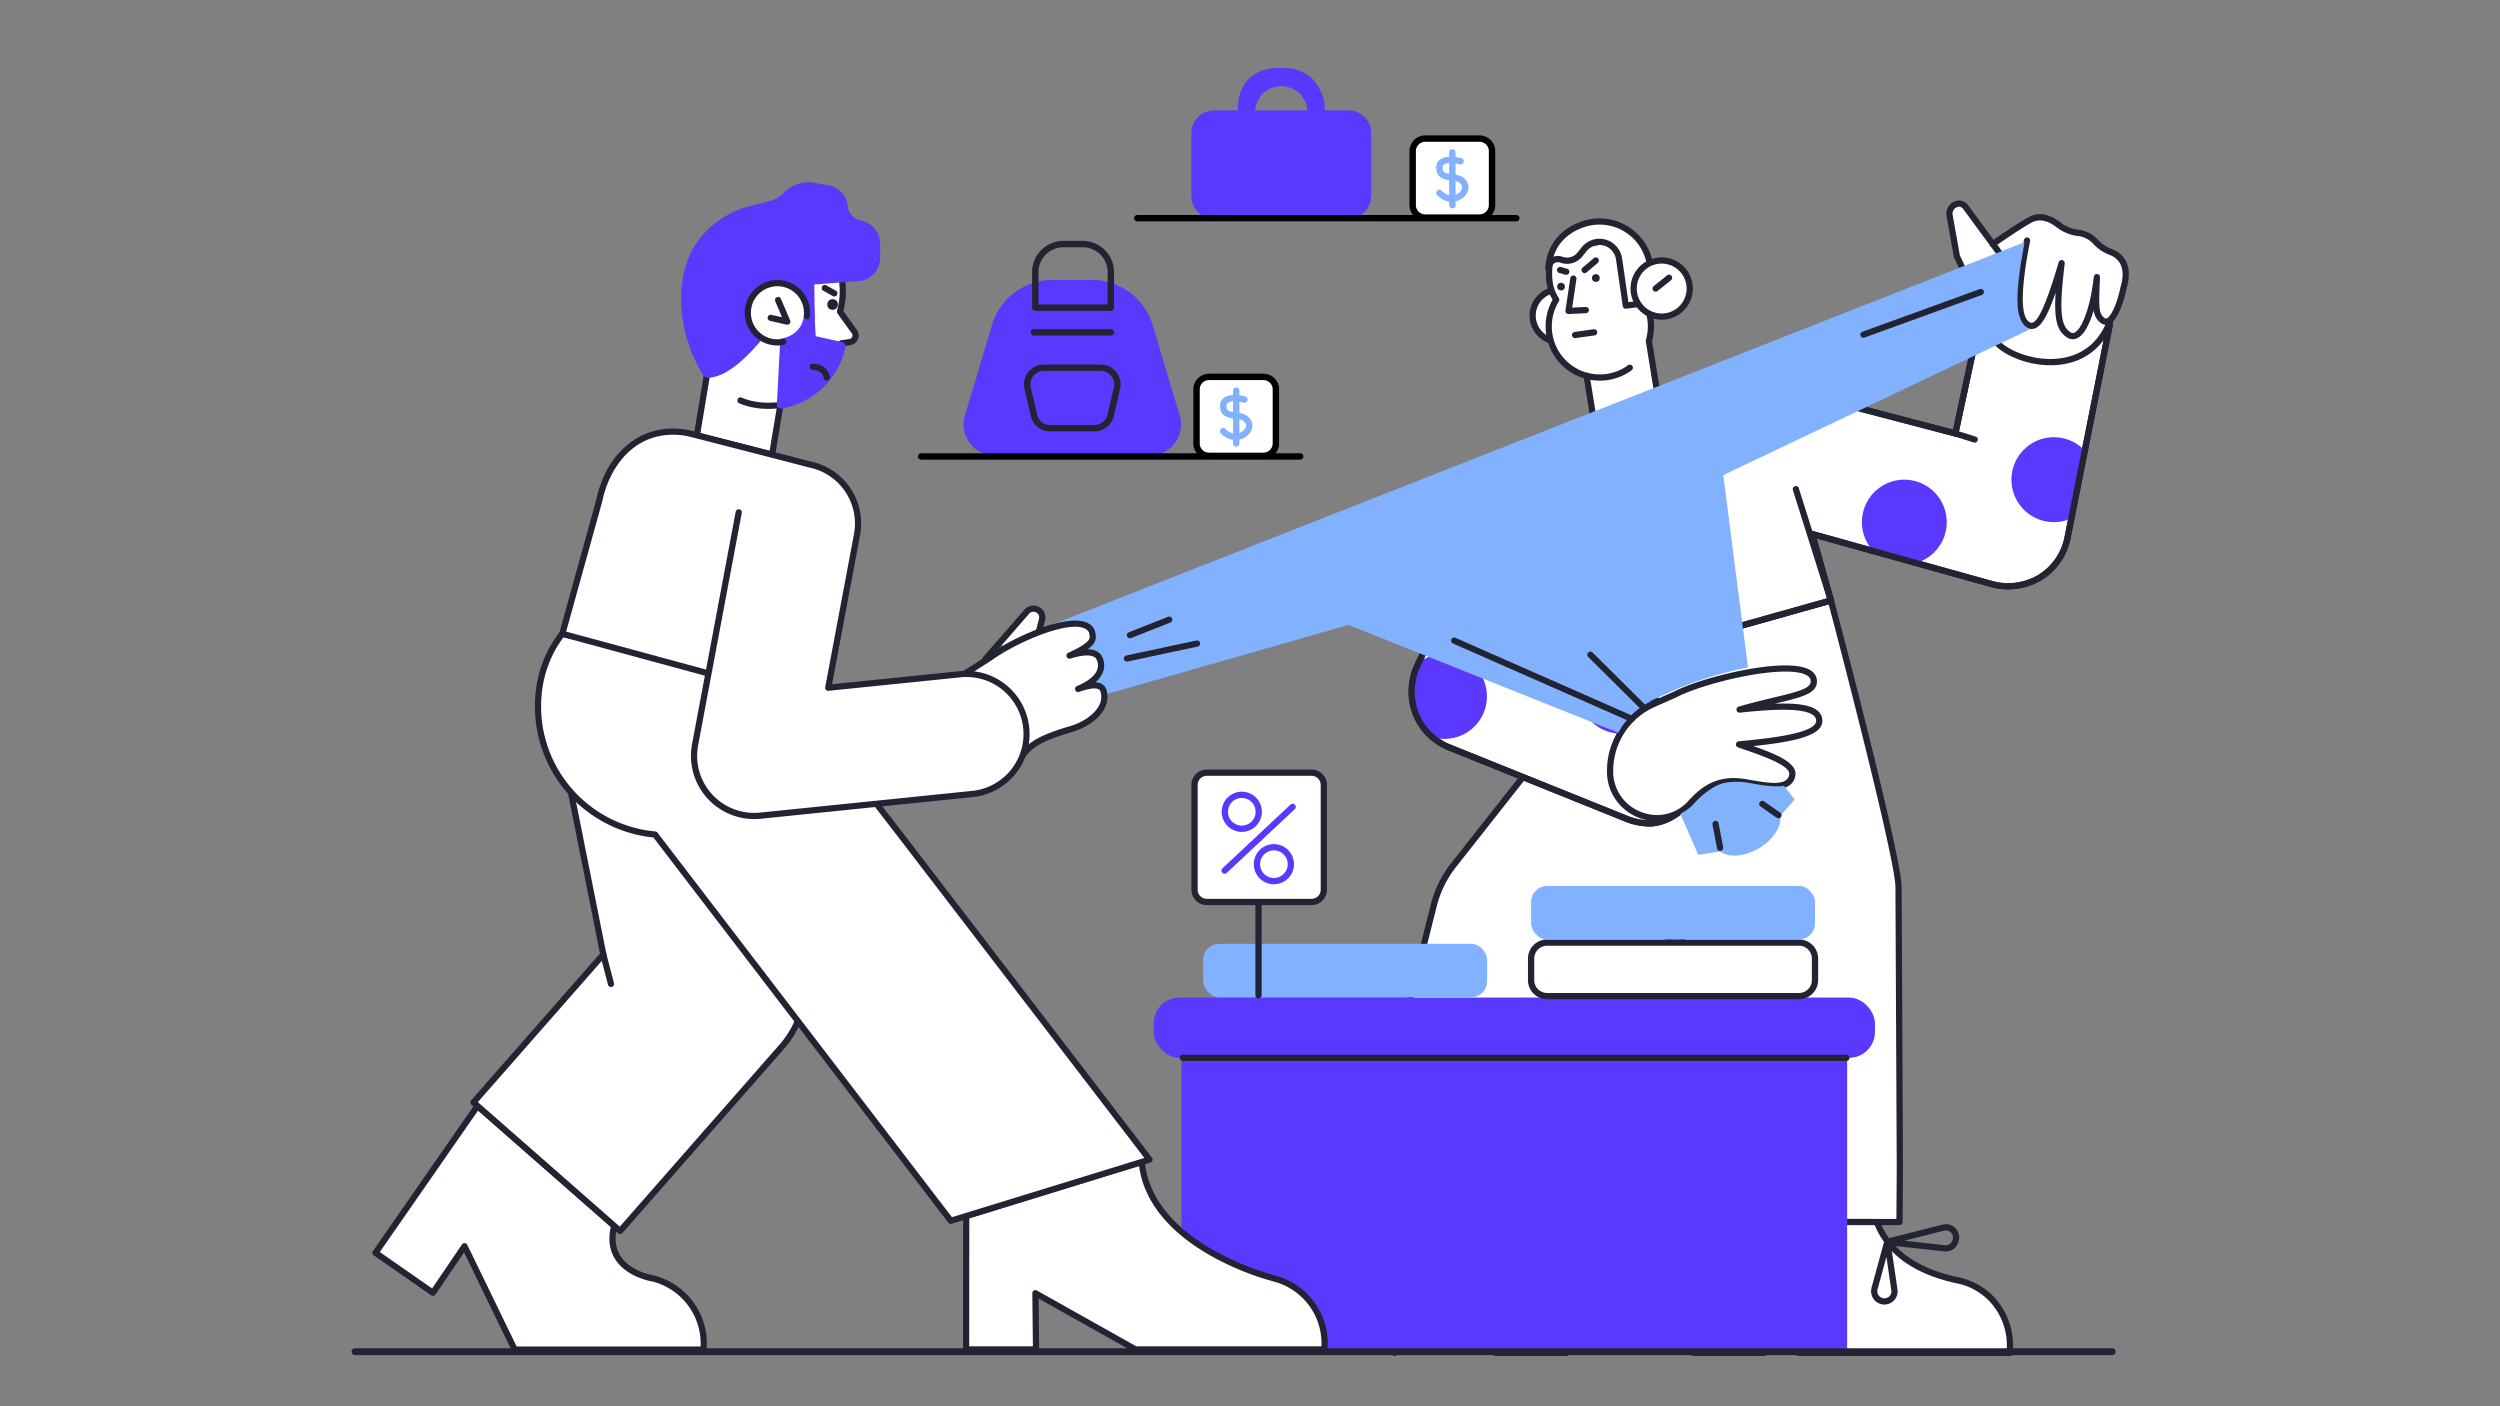 <svg xmlns="http://www.w3.org/2000/svg" viewBox="0 0 1920 1080" width="1920" height="1080"><rect x="0" y="0" width="1920" height="1080" fill="#808080" stroke="none"/><g transform="translate(909.0 154.0) rotate(0.0 363.0 443.5) scale(0.797 0.798)"><svg width="910.844" height="1112.101" viewBox="0 0 910.844 1112.101"><path d="m414.831 443.566-12.615 15.985-75.588 95.792-66.887 84.763A104.243 104.243 0 0 0 241 678.646l-65.79 260.812 203.177 51.347 60.429-239.621 41.721-57.76-.27 6.646v283.05h209.58l.35-52.172-1.249-268.977c1.165-26.764-65.2-277.1-65.2-277.1z" fill="#fff"/><path d="M378.387 993.805a3.008 3.008 0 0 1-.735-.092l-203.177-51.348a3 3 0 0 1-2.174-3.641l65.785-260.812a106.593 106.593 0 0 1 19.285-39.644l155.1-196.56a2.994 2.994 0 0 1 1.544-1.029l208.915-58.693a3 3 0 0 1 3.711 2.12c2.713 10.229 66.354 250.642 65.3 277.92l1.259 268.909-.349 52.206a3 3 0 0 1-3 2.979H480.267a3 3 0 0 1-3-3V703.074l-35.682 49.4L381.3 991.538a3 3 0 0 1-2.909 2.267zm-199.534-56.522 197.359 49.878 59.695-236.71a2.987 2.987 0 0 1 .478-1.023l41.72-57.761a3 3 0 0 1 5.428 1.878l-.266 6.585v279.99h203.6l.329-49.192-1.248-268.943v-.143c1.064-24.463-56.889-245.061-64.328-273.256l-205.042 57.6L262.1 641.965a100.607 100.607 0 0 0-18.192 37.41z" fill="#222433"/><path d="m559.437 1108.985-.7-54.607 33.65 54.607 203.759.116v-1.513c2.445-32.6-17.97-61.532-49.718-68.23-36.068-7.609-66.182-24.437-78.432-56.238H490.7l.153 125.865z" fill="#fff"/><path d="m796.147 1112.1-203.759-.117a3 3 0 0 1-2.552-1.425l-27.957-45.371.56 43.758a3 3 0 0 1-3 3.038h-68.581a3 3 0 0 1-3-3l-.158-125.859a3 3 0 0 1 3-3H668a3 3 0 0 1 2.8 1.922c10.654 27.658 36.309 45.954 76.251 54.38 32.731 6.906 54.626 36.871 52.1 71.277v1.4a3 3 0 0 1-3 3zm-202.083-6.116 199.174.114c1.737-30.887-18.038-57.607-47.428-63.807-41.145-8.68-67.994-27.572-79.844-56.173H493.707l.147 119.865H556.4l-.66-51.569a3 3 0 0 1 5.554-1.612z" fill="#222433"/><path d="m369.1 988.459-.147 120.526h-68.581l.7-54.608-97.455 54.608L3 1017.584l.582-1.4c11.294-30.622 41.451-47.155 73.47-41.45l62.059 9.2c33.313 6.033 51.936-10.841 57.161-39.154z" fill="#fff"/><path d="M203.615 1111.985a3.01 3.01 0 0 1-1.244-.269l-200.615-91.4a3 3 0 0 1-1.525-3.884l.558-1.339C12.432 983.606 44 965.8 77.578 971.783l61.972 9.185c29.355 5.316 48.421-7.735 53.771-36.731a3 3 0 0 1 3.686-2.364l172.826 43.677a3 3 0 0 1 2.265 2.912l-.147 120.527a3 3 0 0 1-3 3h-68.579a3 3 0 0 1-3-3.038l.632-49.413-92.922 52.062a3 3 0 0 1-1.467.385zm99.8-6h62.544l.14-115.192-167.518-42.334c-6.788 30.153-28.5 44.131-60 38.429L76.612 977.7c-15.182-2.7-29.883-.364-42.6 6.753a60.956 60.956 0 0 0-27.165 31.587l196.629 89.585 96.124-53.865a3 3 0 0 1 4.466 2.655zm371.985-43.468c-.35 0-.7-.014-1.057-.044a12.684 12.684 0 0 1-2.362-.4 12.853 12.853 0 0 1-9.086-15.716l12.295-44.972a3 3 0 0 1 2.156-2.117l54.166-13.728a12.806 12.806 0 0 1 15.04 16.977l-.254.7a12.666 12.666 0 0 1-13.298 8.174l-51.306-5.721 6.217 42.3a12.654 12.654 0 0 1 .1 2.926 12.682 12.682 0 0 1-12.611 11.621zm1.842-45.89-8.555 31.3a6.842 6.842 0 0 0 4.846 8.354 6.768 6.768 0 0 0 1.275.215 6.66 6.66 0 0 0 7.172-7.635zm17.391-15.552 39.039 4.353a6.653 6.653 0 0 0 7-4.292l.26-.713a6.806 6.806 0 0 0-7.967-9.062zM412.189 783.9a3 3 0 0 1-2.234-5l26.622-29.718a3 3 0 1 1 4.469 4L414.424 782.9a2.994 2.994 0 0 1-2.235 1z" fill="#222433"/><path d="M160.276 1049.6a15.483 15.483 0 0 1-2.586-.217 1.477 1.477 0 0 1-.1-.019l-2.1-.426a15.631 15.631 0 0 1-11.45-21.712l20.679-45.936-33.4-5.619a15.214 15.214 0 0 1-3.234-.89 15.5 15.5 0 0 1-5.78-24.568 15.454 15.454 0 0 1 21.784-1.4l32.193 27.918a3.005 3.005 0 0 1 1.034 2.35l-1.53 55.4a15.3 15.3 0 0 1-.21 2.168 15.552 15.552 0 0 1-15.3 12.951zm-1.544-6.125a9.546 9.546 0 0 0 10.931-7.824 9.43 9.43 0 0 0 .128-1.329l1.461-52.923-21.731 48.275a9.63 9.63 0 0 0 7.1 13.371zm-28.427-74.27a9.2 9.2 0 0 0 1.983.544l33.237 5.592-25.379-22.01a9.434 9.434 0 0 0-15.058 3.705 9.341 9.341 0 0 0 5.217 12.169z" fill="#222433"/><path d="m623.745 384.874-208.914 58.692-35.512-45.293L357.9 441.7l100.463 40.455L476.048 589.6c-8.412 6.159-18.224 9.869-26.869 9.869a60.222 60.222 0 0 1-21.773-4.192l-171.391-68.926a57.887 57.887 0 0 1-32.6-33.184 59.694 59.694 0 0 1 2.328-46.69L314.116 260.3a61.475 61.475 0 0 1 39.354-34l42.207-12.3 62.5-18.213 43.768-13.029a146.108 146.108 0 0 1 74.249-2.4L743.672 224.2l19.794-91.983 75.682-26.78c7.506 7.238 20.646 18.262 22.122 26.78 1.233 7.113 32.557-19.268 31.036-11.679L851.59 325.483a57.882 57.882 0 0 1-27.129 37.787 59.686 59.686 0 0 1-46.4 5.678L605.738 320.96z" fill="#fff"/><path d="M449.179 602.471a62.977 62.977 0 0 1-22.873-4.4L254.9 529.134a61.048 61.048 0 0 1-34.287-34.9 63.028 63.028 0 0 1 2.435-49.066L311.4 259.014a64.285 64.285 0 0 1 41.248-35.6l104.679-30.506 43.752-13.024a149.375 149.375 0 0 1 75.775-2.45L741.4 220.5l19.134-88.917a3 3 0 0 1 1.932-2.2l75.682-26.779a3 3 0 0 1 3.083.667 320.643 320.643 0 0 0 3.659 3.453c7.522 7.031 16.779 15.682 19.011 23.55 2.89-.855 9.3-4.772 13.327-7.234 9.634-5.888 13.661-8.2 16.537-6.19a3.95 3.95 0 0 1 1.483 4.272l-40.716 204.945a61.061 61.061 0 0 1-28.543 39.784 63.013 63.013 0 0 1-48.76 5.98l-167.158-46.55 16.562 58.78a3 3 0 0 1-2.076 3.7l-208.914 58.694a3 3 0 0 1-3.172-1.038l-32.571-41.54-17.883 36.252 97.462 39.246a3 3 0 0 1 1.84 2.3l17.689 107.443a3 3 0 0 1-1.188 2.908c-9.067 6.636-19.506 10.445-28.641 10.445zm94.5-422.782a143.373 143.373 0 0 0-40.879 5.945l-43.768 13.029-104.723 30.518a58.345 58.345 0 0 0-37.456 32.346l-88.4 186.236a57 57 0 0 0-2.223 44.369 55.014 55.014 0 0 0 30.9 31.433l171.4 68.931a56.949 56.949 0 0 0 20.669 3.975c7.39 0 15.9-2.984 23.589-8.234l-17.11-103.926-98.9-39.825a3 3 0 0 1-1.57-4.11l21.424-43.43a3 3 0 0 1 5.052-.523l34.273 43.712L620.043 382.8l-17.193-61.027a3 3 0 0 1 3.692-3.7l172.322 47.989a57 57 0 0 0 44.1-5.387 55.006 55.006 0 0 0 25.695-35.813L888.7 123.287c-2.441 1.267-5.82 3.332-8.344 4.875-10.918 6.673-16.069 9.433-19.559 7.85a4.341 4.341 0 0 1-2.482-3.287c-1.083-6.251-10.585-15.131-17.523-21.616-.825-.77-1.623-1.516-2.381-2.232l-72.365 25.605-19.441 90.344a3 3 0 0 1-3.693 2.272L575.43 183.261a142.622 142.622 0 0 0-31.755-3.572z" fill="#222433"/><path d="M263.432 438.185a40.868 40.868 0 1 1-24.232 78.061c-16.636-5.174-22.409-64.059-12.634-71.526a40.793 40.793 0 0 1 36.866-6.535zm63.789-199.369 23.249-11.579a40.868 40.868 0 1 1-50.765 63.409zM385.392 453.2a40.867 40.867 0 0 0 36.181 59.876c14.7-22.084 40.636-30.919 26.2-35.18-9.186-2.703-59.373-30.371-62.381-24.696z" fill="#5a38fd"/><circle cx="470.947" cy="350.303" fill="#5a38fd" r="40.868"/><path d="M856.813 305.232a40.858 40.858 0 1 1 12.671-63.314M667.8 340.492a40.877 40.877 0 1 1 35.389 9m-162.104-173.65a40.869 40.869 0 1 1-76.076 20.768 41.5 41.5 0 0 1 .271-4.741" fill="#5a38fd"/><path d="M379.432 401.273a2.994 2.994 0 0 1-2.361-1.145l-15.835-20.143a3 3 0 1 1 4.717-3.709l15.835 20.143a3 3 0 0 1-2.356 4.854zM358.006 444.7a2.941 2.941 0 0 1-1.021-.181l-14.785-5.351a3 3 0 0 1 2.043-5.641l14.788 5.356a3 3 0 0 1-1.022 5.821zm265.738-56.825a3 3 0 0 1-2.86-2.1l-33.766-107.118a3 3 0 0 1 5.723-1.8l33.766 107.119a3 3 0 0 1-2.863 3.9zM762.3 233.019a3 3 0 0 1-.9-.138l-18.629-5.822a3 3 0 1 1 1.789-5.727l18.629 5.822a3 3 0 0 1-.893 5.865z" fill="#222433"/><path d="M449.179 602.471a62.977 62.977 0 0 1-22.873-4.4L254.9 529.134a61.048 61.048 0 0 1-34.287-34.9 63.028 63.028 0 0 1 2.435-49.066L311.4 259.014a64.285 64.285 0 0 1 41.248-35.6l104.679-30.506 43.752-13.024a149.375 149.375 0 0 1 75.775-2.45L741.4 220.5l19.134-88.917a3 3 0 0 1 1.932-2.2l75.682-26.779a3 3 0 0 1 3.083.667 320.643 320.643 0 0 0 3.659 3.453c7.522 7.031 16.779 15.682 19.011 23.55 2.89-.855 9.3-4.772 13.327-7.234 9.634-5.888 13.661-8.2 16.537-6.19a3.95 3.95 0 0 1 1.483 4.272l-40.716 204.945a61.061 61.061 0 0 1-28.543 39.784 63.013 63.013 0 0 1-48.76 5.98l-167.158-46.55 16.562 58.78a3 3 0 0 1-2.076 3.7l-208.914 58.694a3 3 0 0 1-3.172-1.038l-32.571-41.54-17.883 36.252 97.462 39.246a3 3 0 0 1 1.84 2.3l17.689 107.443a3 3 0 0 1-1.188 2.908c-9.067 6.636-19.506 10.445-28.641 10.445zm94.5-422.782a143.373 143.373 0 0 0-40.879 5.945l-43.768 13.029-104.723 30.518a58.345 58.345 0 0 0-37.456 32.346l-88.4 186.236a57 57 0 0 0-2.223 44.369 55.014 55.014 0 0 0 30.9 31.433l171.4 68.931a56.949 56.949 0 0 0 20.669 3.975c7.39 0 15.9-2.984 23.589-8.234l-17.11-103.926-98.9-39.825a3 3 0 0 1-1.57-4.11l21.424-43.43a3 3 0 0 1 5.052-.523l34.273 43.712L620.043 382.8l-17.193-61.027a3 3 0 0 1 3.692-3.7l172.322 47.989a57 57 0 0 0 44.1-5.387 55.006 55.006 0 0 0 25.695-35.813L888.7 123.287c-2.441 1.267-5.82 3.332-8.344 4.875-10.918 6.673-16.069 9.433-19.559 7.85a4.341 4.341 0 0 1-2.482-3.287c-1.083-6.251-10.585-15.131-17.523-21.616-.825-.77-1.623-1.516-2.381-2.232l-72.365 25.605-19.441 90.344a3 3 0 0 1-3.693 2.272L575.43 183.261a142.622 142.622 0 0 0-31.755-3.572z" fill="#222433"/><path d="M371.083 94.954 353.7 134.631a25.042 25.042 0 0 1 .993-47.962z" fill="#fff"/><path d="M353.7 137.633a2.984 2.984 0 0 1-.921-.147 28.042 28.042 0 0 1 1.112-53.708 3 3 0 0 1 2.156.213l16.391 8.285a3 3 0 0 1 1.394 3.882l-17.384 39.678a3 3 0 0 1-2.748 1.797zm.714-47.743a22.044 22.044 0 0 0-2.307 40.9L367.2 96.351z" fill="#222433"/><path d="m426.972 34.4-71.024 13.975-3.493 15.136c-.521 6.345-.514 14.919 1.593 21.317a49.187 49.187 0 0 0 4.994 10.67 49.261 49.261 0 0 0 29.291 73.237l7.165 44.292a32.312 32.312 0 0 0 63.802-10.246l-10.96-67.749a49.36 49.36 0 0 0 .74-24.944z" fill="#fff"/><path d="M427.324 243.224a35.328 35.328 0 0 1-34.788-29.724l-6.861-42.412a52.263 52.263 0 0 1-30.121-75.576 52.386 52.386 0 0 1-4.356-9.749c-2.493-7.573-2.156-17.347-1.733-22.5a2.98 2.98 0 0 1 .067-.43l3.493-15.133a3 3 0 0 1 2.343-2.268l71.026-13.972a3 3 0 0 1 3.459 2.1l22.111 75.684c.016.056.031.112.044.169a52.484 52.484 0 0 1-.6 25.8l10.858 67.087A35.312 35.312 0 0 1 433 242.769a35.814 35.814 0 0 1-5.676.455zm-71.9-179.252c-.629 7.914-.1 15.164 1.47 19.918a46.322 46.322 0 0 0 4.689 10.021 3 3 0 0 1 .015 3.15 46.26 46.26 0 0 0 27.509 68.776 3 3 0 0 1 2.184 2.418l7.165 44.293a29.311 29.311 0 1 0 57.882-9.291l-10.96-67.745a3 3 0 0 1 .083-1.323 46.459 46.459 0 0 0 .715-23.345l-21.314-72.968-66.428 13.067z" fill="#222433"/><path d="m438.19 99.649-12.07 1.486-6.52-45.06a19.332 19.332 0 0 0-10.479-14.322 18.827 18.827 0 0 0-23.054 5.007l-4.308 5.356a15.9 15.9 0 0 1-17.931 4.774 9.179 9.179 0 0 0-12.342 8.616c1.319-24.23 17.232-37.375 33.882-42.848l.053-.017a49.2 49.2 0 0 1 62.123 31.338 57.038 57.038 0 0 1 1.426 5.408" fill="#fff"/><path d="M426.116 104.135a3 3 0 0 1-2.964-2.571L416.631 56.5a16.339 16.339 0 0 0-8.848-12.065 15.925 15.925 0 0 0-19.383 4.211L384.1 54a18.892 18.892 0 0 1-21.333 5.7 6.128 6.128 0 0 0-2.1-.366 6.183 6.183 0 0 0-6.117 5.3c-.025.347-.048.693-.067 1.045a3 3 0 0 1-6-.164A12.313 12.313 0 0 1 348.58 64c1.644-21.156 14.646-37.218 35.852-44.187a52.268 52.268 0 0 1 65.962 33.227 59.963 59.963 0 0 1 1.512 5.732A3 3 0 0 1 446.033 60a53.658 53.658 0 0 0-1.351-5.126A46.242 46.242 0 0 0 386.36 25.49c-9.483 3.117-24.432 10.737-29.885 28.581a12.133 12.133 0 0 1 4.19-.743 12.159 12.159 0 0 1 4.193.745 12.9 12.9 0 0 0 14.58-3.861l4.288-5.332a21.963 21.963 0 0 1 26.733-5.811 22.365 22.365 0 0 1 12.1 16.542l6.1 42.187 9.154-1.127a3 3 0 1 1 .733 5.955l-12.07 1.486a2.894 2.894 0 0 1-.36.023z" fill="#222433"/><circle cx="460.701" cy="84.717" fill="#fff" r="27.013"/><g fill="#222433"><path d="M460.7 114.731a30.013 30.013 0 1 1 30.013-30.013 30.047 30.047 0 0 1-30.013 30.013zm0-54.026a24.013 24.013 0 1 0 24.013 24.013A24.04 24.04 0 0 0 460.7 60.705z"/><path d="M454.881 87.718A3 3 0 0 1 453 82.377l12.925-10.363a3 3 0 1 1 3.754 4.681l-12.923 10.364a2.994 2.994 0 0 1-1.875.659zM401.2 173.361a52.369 52.369 0 0 1-13.579-1.8 3 3 0 0 1 1.557-5.795 45.894 45.894 0 0 0 39.025-7.215 3 3 0 1 1 3.526 4.855 51.877 51.877 0 0 1-30.529 9.955zm-30.269-64.103a3 3 0 0 1-2.967-3.444l4.657-31.088a3 3 0 1 1 5.934.888l-4.115 27.468 12.994-.636a3 3 0 0 1 .293 5.993l-16.65.815a2.372 2.372 0 0 1-.146.004zm6.283 23.17a3 3 0 0 1-.41-5.972l18.4-2.561a3 3 0 1 1 .828 5.943l-18.4 2.561a2.967 2.967 0 0 1-.418.029z"/><circle cx="397.245" cy="74.588" r="3.726"/><circle cx="363.712" cy="82.854" r="3.726"/></g><path d="M893.689 113.931c-24.411 70.917-117.976 34.4-114.448 12.474-14.89-23.477-27.238-60.5-34.055-72.359l-7.024-39.5c-1.687-9.491 9.947-15.7 15.435-8.24l37.222 50.606-11.884-16.426.616 1.612s22.757-16.136 35.849-23.307c10.249-5.687 20.246-1.2 28.1 4.906a38.566 38.566 0 0 0 19.067 7.511 26.158 26.158 0 0 1 16.369 8.639 37.337 37.337 0 0 0 14.462 9.669c9.038 3.423 18.313 12.282 12.789 32.977l-.453 1.466c-3.942 19.539-12.559 37.921-20.445 31.253-6.556-5.595-6.564-11.343-5.21-41.5-4.257 37.493-15.9 62.355-26.8 55.73s-13.03-20.609-7.187-69.119c-14.191 48.1-22.993 66-33.186 58.831-11.46-8.075-7.565-42.424-.162-80.6" fill="#fff"/><path d="M835.394 158.529a88.673 88.673 0 0 1-21.5-2.715c-19.391-4.859-38.319-16.766-37.736-28.683-9.182-14.738-17.285-34.169-23.821-49.844-3.9-9.356-7.27-17.435-9.747-21.745a3.009 3.009 0 0 1-.353-.97l-7.024-39.5a12.812 12.812 0 0 1 7.523-14.11 10.75 10.75 0 0 1 13.278 3.567l24.459 33.255c6.42-4.484 22.9-15.826 33.48-21.624 9.576-5.311 20.139-3.575 31.385 5.169a35.662 35.662 0 0 0 17.546 6.9 29.3 29.3 0 0 1 18.288 9.627A34.047 34.047 0 0 0 894.43 46.7a24.654 24.654 0 0 1 13.47 11.428c3.475 6.59 3.872 15.048 1.178 25.139l-.031.111-.409 1.323c-.919 4.516-4.976 22.628-12.333 30.831-6.667 18.881-19.03 32.228-35.788 38.621a70.645 70.645 0 0 1-25.123 4.376zM748.05 53.017c2.628 4.713 5.97 12.727 9.82 21.961 6.579 15.778 14.768 35.416 23.9 49.821a3 3 0 0 1 .428 2.083c-.522 3.249 2.525 7.7 8.152 11.908 6.407 4.792 15.283 8.772 24.993 11.2 26.214 6.572 58.224 1.641 72.864-30.409a8.392 8.392 0 0 1-4.864-2.082c-3.607-3.079-5.513-6.194-6.376-11.819-3.771 12.945-9 23.463-15.743 26.77a9.506 9.506 0 0 1-9.514-.443c-9.752-5.924-13.083-16.487-11.4-43.427-7.831 22.651-13.7 32.314-20.2 34.584a9.537 9.537 0 0 1-8.938-1.556c-10.854-7.647-11.267-32.655-1.383-83.622a3 3 0 0 1 5.891 1.143c-3.3 17.041-13.362 68.9-1.055 77.573 1.7 1.2 2.771 1.056 3.509.8 7.857-2.74 17.526-32.449 25.072-58.024a3 3 0 0 1 5.856 1.207c-5.459 45.316-4.166 60.164 5.765 66.2a3.57 3.57 0 0 0 3.756.184c6.331-3.1 14.823-21.229 18.509-53.689a3 3 0 0 1 5.977.474c-1.343 29.918-1.185 34.517 4.161 39.079.992.837 1.587.729 2.062.563a5.7 5.7 0 0 0 2-1.373 3.051 3.051 0 0 1 .482-.5c3.653-4.034 8.128-13.959 11.013-28.254.02-.1.044-.195.073-.291l.436-1.41c5.028-18.911-3.187-26.4-10.968-29.343a40.576 40.576 0 0 1-15.6-10.431 23.329 23.329 0 0 0-14.542-7.7A41.667 41.667 0 0 1 841.7 26.1c-9.34-7.263-17.454-8.782-24.846-4.684-10.084 5.526-26.222 16.608-32.719 21.136l9.118 12.6a3 3 0 0 1-4.853 3.538l-10.252-13.941a3 3 0 0 1-1.4-1.58l-.256-.67L751.18 8.084a4.789 4.789 0 0 0-6.08-1.608 6.755 6.755 0 0 0-3.986 7.546z" fill="#222433"/><path d="m452.667 484.667 20.842-9.2c31.786-16.65 129.823-38.54 133.666-14.321 2.328 14.67-24.335 15.253-71.374 28.759 43.662-4.658 76.147-4.89 76.73 10.479.7 15.369-43.547 19.794-77.312 23.054 22.238 7.8 52.744 17.232 51.347 28.992-2.1 17-28.526 10.013-46.457 7.219-25.5-3.959-39.588 7.1-51.464 20.143-.349.349-.7.815-1.048 1.164-27.711 28.526-76.147 8.5-76.613-31.2a70.34 70.34 0 0 1 41.683-65.089z" fill="#fff"/><path d="M456.315 597.4a48.4 48.4 0 0 1-17.954-3.508 47.393 47.393 0 0 1-30.377-44.1 73.288 73.288 0 0 1 43.461-67.862h.011l20.75-9.158c27.316-14.259 106.344-33.6 130.278-21.577 5.522 2.773 7.21 6.691 7.654 9.49 1.355 8.542-5.153 12.577-10.167 14.869-6.606 3.02-16.631 5.426-29.324 8.472l-1.073.256c22.491-.8 35.189 1.424 41.51 6.893a12.262 12.262 0 0 1 4.444 9.1c.692 15.2-28.589 20.731-66.514 24.789 21.72 7.634 41.943 15.836 40.531 27.724a13.877 13.877 0 0 1-5.488 9.9c-8.327 6.174-23.908 3.463-37.657 1.069-2.336-.407-4.606-.8-6.753-1.138-22.753-3.526-35.96 5.119-48.785 19.2a1.049 1.049 0 0 1-.1.1c-.123.123-.243.27-.367.413-.226.264-.454.526-.681.751a46.3 46.3 0 0 1-33.399 14.317zm-2.432-109.99a67.286 67.286 0 0 0-39.9 62.308 41.483 41.483 0 0 0 26.6 38.6 40.573 40.573 0 0 0 44.861-9.45c.154-.154.276-.3.4-.444.207-.242.416-.482.623-.693 12.216-13.4 27.237-25.217 54.1-21.044 2.182.34 4.488.742 6.86 1.155 11.938 2.078 26.794 4.664 33.056.022a8 8 0 0 0 3.1-5.8c.993-8.356-25.827-17.639-43.575-23.782-1.972-.682-3.909-1.353-5.787-2.011a3 3 0 0 1 .705-5.818c26.273-2.536 75.18-7.258 74.6-19.931a6.329 6.329 0 0 0-2.376-4.817c-9.475-8.2-42.942-5.813-71.038-2.814a3 3 0 0 1-1.146-5.868c13.062-3.75 24.331-6.454 34.273-8.839 25.114-6.026 36.165-9.008 34.966-16.567-.33-2.081-1.776-3.739-4.421-5.067-9.365-4.706-31.219-4.19-59.958 1.414-25.191 4.912-51.286 13.015-64.932 20.162-.059.031-.12.061-.181.087zM368.758 71.542a3.012 3.012 0 0 1-.813-.112l-5.937-1.666a3 3 0 0 1 1.621-5.778l5.938 1.666a3 3 0 0 1-.809 5.89zm17.66-1.667a3 3 0 0 1-1.94-5.289l10.828-9.17a3 3 0 0 1 3.877 4.578l-10.828 9.17a2.985 2.985 0 0 1-1.937.711z" fill="#222433"/></svg></g><g transform="translate(915.0 52.0) rotate(0.0 69.0 58.0) scale(0.566 0.566)"><svg width="243.95" height="205.073" viewBox="0 0 243.95 205.073"><path d="M121.975 0C64.121 0 63.13 46.05 63.13 54.103v3.81H30.79C13.785 57.913 0 71.698 0 88.703v85.58c0 17.005 13.785 30.79 30.79 30.79h182.37c17.005 0 30.79-13.785 30.79-30.79v-85.58c0-17.005-13.785-30.79-30.79-30.79h-32.256l.006-3.81C181.044 49.068 176.961 0 121.975 0zm35.41 57.913h-70.82c1.705-17.98 15.341-32.832 35.41-32.832 18.579 0 33.513 13.413 35.41 32.832z" fill="#5a38fd"/></svg></g><g transform="translate(796.0 186.0) rotate(0.0 381.5 235.5) scale(0.793 0.793)"><svg width="962.698" height="594.083" viewBox="0 0 962.698 594.083"><path d="m689.086 411.871-23.9-186.32L962.7 84.085C952.485 81.7 950.47 66.169 950.273 62.3c-.851-16.681 1.532-34.724 6.638-62.3L0 376.345v80.714l302.211-86.4 261.471 104.454s8.221-20.332 35.264-32.8c19.947-9.199 45.267-21.424 90.14-30.442z" fill="#82b1ff"/><g fill="#222433"><path d="M576.488 464.634a3 3 0 0 1-1.208-.255L403.394 388.65a3 3 0 1 1 2.42-5.49L577.7 458.888a3 3 0 0 1-1.212 5.746zM800.952 92.53a3 3 0 0 1-1.025-5.82l113.626-41.281a3 3 0 1 1 2.049 5.639l-113.626 41.28a2.991 2.991 0 0 1-1.024.182zM87.654 406.2a3 3 0 0 1-.624-5.935l67.827-14.486a3 3 0 1 1 1.254 5.867l-67.827 14.482a3.1 3.1 0 0 1-.63.072zm500.413 47.55a2.987 2.987 0 0 1-2.113-.871l-51.5-51.122a3 3 0 1 1 4.226-4.257l51.5 51.121a3 3 0 0 1-2.113 5.129zm-497.53-70.157a3 3 0 0 1-1.1-5.791L127.4 362.81a3 3 0 1 1 2.2 5.58l-37.963 14.992a2.963 2.963 0 0 1-1.1.211z"/></g><path d="m723.932 526.426 10.306 13.355-13.959 15.845c1.692 10.022-6.552 23.085-20.681 31.418s-29.55 9.227-37.5 2.9l-21.1 3.453-17.271-39.427s.758-1.034 3.992-2.736 10.3-7.66 11.83-9.957 14.724-15.575 27.745-17.788 21.481-.082 31.149 1.7c9.915 1.832 21.657 2.385 25.489 1.237z" fill="#82b2fc"/><path d="M662.1 589.554a3 3 0 0 1-2.943-2.437l-4.426-23.15a3 3 0 0 1 5.893-1.127l4.426 23.15a3 3 0 0 1-2.95 3.564zm56.51-31.573a2.985 2.985 0 0 1-1.72-.544l-15.659-10.981a3 3 0 0 1 3.445-4.912l15.66 10.981a3 3 0 0 1-1.726 5.456z" fill="#222433"/></svg></g><g transform="translate(740.0 185.0) rotate(0.0 83.5 82.5) scale(0.818 0.814)"><svg width="204.24" height="202.7" viewBox="0 0 204.24 202.7"><path d="M120.57 36.8h-36.9a59.281 59.281 0 0 0-56.9 42.4l-25.5 85.5a29.494 29.494 0 0 0 28.3 38h145.1a29.527 29.527 0 0 0 28.3-38l-25.5-85.5a59.493 59.493 0 0 0-56.9-42.4z" fill="#5a38fd"/><g fill="#222433"><path d="M122.87 179.7h-41.5a18.526 18.526 0 0 1-18.228-14.55l-5.9-25.576A18.674 18.674 0 0 1 75.47 116.7h53.3a18.675 18.675 0 0 1 18.221 22.886l-5.9 25.587A18.7 18.7 0 0 1 122.87 179.7zm-47.4-57a12.663 12.663 0 0 0-9.977 4.824 12.517 12.517 0 0 0-2.4 10.69l5.9 25.612A12.568 12.568 0 0 0 81.37 173.7h41.5a12.719 12.719 0 0 0 12.38-9.89l5.9-25.584a12.526 12.526 0 0 0-2.4-10.7 12.663 12.663 0 0 0-9.977-4.824zm62.8-33.4h-72.3a3 3 0 0 1 0-6h72.3a3 3 0 0 1 0 6zm0-23.3h-70.9a3 3 0 0 1-3-3V29.4A29.434 29.434 0 0 1 93.77 0h18.1a29.434 29.434 0 0 1 29.4 29.4V63a3 3 0 0 1-3 3zm-67.9-6h64.9V29.4A23.426 23.426 0 0 0 111.87 6h-18.1a23.426 23.426 0 0 0-23.4 23.4z"/></g></svg></g><g transform="translate(886.0 591.0) rotate(0.0 277.0 222.5) scale(0.803 0.803)"><svg width="689.858" height="554.374" viewBox="0 0 689.858 554.374"><path d="M26.6 230.574h636.658v323.801H26.6z" fill="#5a38fd"/><rect fill="#5a38fd" height="57.686" rx="24.772" width="689.858" y="218.062"/><rect fill="#82b1ff" height="51.199" rx="15.34" width="271.546" x="47.382" y="166.671"/><rect fill="#fff" height="51.199" rx="15.34" width="271.546" x="361.001" y="165.507"/><path d="M617.206 219.705H376.341A18.361 18.361 0 0 1 358 201.365v-20.518a18.362 18.362 0 0 1 18.34-18.34h240.866a18.362 18.362 0 0 1 18.341 18.34v20.518a18.361 18.361 0 0 1-18.341 18.34zm-240.865-51.2A12.353 12.353 0 0 0 364 180.847v20.518a12.354 12.354 0 0 0 12.34 12.34h240.866a12.355 12.355 0 0 0 12.341-12.34v-20.518a12.354 12.354 0 0 0-12.341-12.34z" fill="#222433"/><rect fill="#82b1ff" height="51.199" rx="15.34" width="271.546" x="361.001" y="111.349"/><path d="M100.3 218.957a3 3 0 0 1-3-3V113.56a3 3 0 0 1 6 0v102.4a3 3 0 0 1-3 2.997z" fill="#222433"/><rect fill="#fff" height="123.676" rx="11.73" width="123.676" x="39.097" y="3"/><path d="M151.044 129.676H50.827A14.745 14.745 0 0 1 36.1 114.947V14.73A14.746 14.746 0 0 1 50.827 0h100.217a14.747 14.747 0 0 1 14.73 14.73v100.217a14.746 14.746 0 0 1-14.73 14.729zM50.827 6a8.739 8.739 0 0 0-8.727 8.73v100.217a8.739 8.739 0 0 0 8.729 8.729h100.215a8.74 8.74 0 0 0 8.73-8.729V14.73a8.74 8.74 0 0 0-8.73-8.73z" fill="#222433"/><circle cx="114.999" cy="90.52" fill="#fff" r="16.212"/><path d="M115 109.723a19.2 19.2 0 1 1 13.327-5.369A19.159 19.159 0 0 1 115 109.723zm0-32.408a13.2 13.2 0 1 0 9.517 4.038A13.169 13.169 0 0 0 115 77.315z" fill="#5a38fd"/><circle cx="84.289" cy="40.411" fill="#fff" r="16.212"/><path d="M84.288 59.623A19.213 19.213 0 1 1 97.873 54a19.084 19.084 0 0 1-13.585 5.623zm0-32.418a13.209 13.209 0 1 0 9.343 22.548 13.206 13.206 0 0 0-9.343-22.548zM67.873 99.644a3 3 0 0 1-2.052-5.191l65.054-60.9a3 3 0 0 1 4.1 4.381l-65.054 60.9a3 3 0 0 1-2.048.81z" fill="#5a38fd"/><path d="M662.547 278.748H27.968a3 3 0 0 1 0-6h634.579a3 3 0 0 1 0 6z" fill="#222433"/></svg></g><g transform="translate(705.0 287.0) rotate(0.0 148.0 33.0) scale(0.821 0.817)"><svg width="360.496" height="80.791" viewBox="0 0 360.496 80.791"><rect fill="#fff" height="74.229" rx="11.73" width="74.229" x="260.586" y="3"/><path d="M323.085 80.229h-50.768A14.746 14.746 0 0 1 257.586 65.5V14.73A14.747 14.747 0 0 1 272.317 0h50.768a14.748 14.748 0 0 1 14.731 14.73V65.5a14.747 14.747 0 0 1-14.731 14.729zM272.317 6a8.74 8.74 0 0 0-8.731 8.73V65.5a8.74 8.74 0 0 0 8.731 8.729h50.768a8.74 8.74 0 0 0 8.731-8.729V14.73A8.74 8.74 0 0 0 323.085 6z"/><path d="M297.019 62.371c-4.843 0-9.6-2.136-13.577-6.213a3 3 0 1 1 4.292-4.192c5.185 5.313 10.231 4.672 12.778 3.822 3.344-1.121 5.92-3.792 6.263-6.494.254-1.994-.762-3.749-3.02-5.216-1.538-1-4.273-1.344-6.918-1.676-5.674-.712-14.249-1.788-14.249-11.968a9.391 9.391 0 0 1 3.632-7.793c6.3-4.8 18.583-1.623 19.964-1.245a3 3 0 0 1-1.588 5.787c-4.116-1.121-11.757-2.047-14.74.231a3.37 3.37 0 0 0-1.268 3.02c0 4.486 2.332 5.178 9 6.015 3.317.417 6.747.846 9.441 2.6 4.169 2.711 6.248 6.722 5.7 11-.634 4.981-4.777 9.573-10.31 11.426a16.924 16.924 0 0 1-5.4.896z" fill="#82b1ff"/><path d="M297.7 68.542a3 3 0 0 1-3-3V15.925a3 3 0 0 1 6 0v49.617a3 3 0 0 1-3 3z" fill="#82b1ff"/><path d="M357.5 80.791H3a3 3 0 0 1 0-6h354.5a3 3 0 0 1 0 6z"/></svg></g><g transform="translate(871.0 104.0) rotate(0.0 148.0 33.0) scale(0.821 0.817)"><svg width="360.496" height="80.791" viewBox="0 0 360.496 80.791"><rect fill="#fff" height="74.229" rx="11.73" width="74.229" x="260.586" y="3"/><path d="M323.085 80.229h-50.768A14.746 14.746 0 0 1 257.586 65.5V14.73A14.747 14.747 0 0 1 272.317 0h50.768a14.748 14.748 0 0 1 14.731 14.73V65.5a14.747 14.747 0 0 1-14.731 14.729zM272.317 6a8.74 8.74 0 0 0-8.731 8.73V65.5a8.74 8.74 0 0 0 8.731 8.729h50.768a8.74 8.74 0 0 0 8.731-8.729V14.73A8.74 8.74 0 0 0 323.085 6z"/><path d="M297.019 62.371c-4.843 0-9.6-2.136-13.577-6.213a3 3 0 1 1 4.292-4.192c5.185 5.313 10.231 4.672 12.778 3.822 3.344-1.121 5.92-3.792 6.263-6.494.254-1.994-.762-3.749-3.02-5.216-1.538-1-4.273-1.344-6.918-1.676-5.674-.712-14.249-1.788-14.249-11.968a9.391 9.391 0 0 1 3.632-7.793c6.3-4.8 18.583-1.623 19.964-1.245a3 3 0 0 1-1.588 5.787c-4.116-1.121-11.757-2.047-14.74.231a3.37 3.37 0 0 0-1.268 3.02c0 4.486 2.332 5.178 9 6.015 3.317.417 6.747.846 9.441 2.6 4.169 2.711 6.248 6.722 5.7 11-.634 4.981-4.777 9.573-10.31 11.426a16.924 16.924 0 0 1-5.4.896z" fill="#82b1ff"/><path d="M297.7 68.542a3 3 0 0 1-3-3V15.925a3 3 0 0 1 6 0v49.617a3 3 0 0 1-3 3z" fill="#82b1ff"/><path d="M357.5 80.791H3a3 3 0 0 1 0-6h354.5a3 3 0 0 1 0 6z"/></svg></g><g transform="translate(286.0 140.0) rotate(0.0 367.0 449.5) scale(0.794 0.794)"><svg width="924.042" height="1132.036" viewBox="0 0 924.042 1132.036"><path d="m638.022 459.512 9.654-36.379c2.319-8.742-8.758-14.62-14.7-7.8l-40.271 46.257 12.877-15.018" fill="#fff"/><path d="M592.7 464.589a3 3 0 0 1-2.276-4.953l12.876-15.017a2.993 2.993 0 0 1 .743-.626l26.669-30.63a11.541 11.541 0 0 1 19.858 10.54l-9.653 36.379a3 3 0 0 1-5.8-1.539l9.653-36.379a5.541 5.541 0 0 0-9.534-5.062l-40.274 46.257a2.991 2.991 0 0 1-2.262 1.03z" fill="#222433"/><path d="m466.511 144.9-14.077-19.54-.028-.7a71.947 71.947 0 0 0-2.184-45.17l-97.447 18.853-29.065 87.116-9.832 59.29 72.762 18.713 7.99-48.156a72.241 72.241 0 0 0 59.056-57.146l.093.035-.1-2.463 8.309-1.165a6.579 6.579 0 0 0 4.529-9.664z" fill="#fff"/><path d="M386.64 266.462a3.012 3.012 0 0 1-.747-.095l-72.762-18.713a3 3 0 0 1-2.213-3.4l9.832-59.289a3.036 3.036 0 0 1 .114-.458l29.066-87.114a3 3 0 0 1 2.276-2l97.446-18.851a3 3 0 0 1 3.368 1.866 75.467 75.467 0 0 1 2.526 46.135l13.3 18.467a3.085 3.085 0 0 1 .289.428 9.577 9.577 0 0 1-6.6 14.073 2.205 2.205 0 0 1-.138.023l-5.628.789a2.989 2.989 0 0 1-.308 1.2 75.639 75.639 0 0 1-59.225 58.357l-7.636 46.073a3 3 0 0 1-2.96 2.509zm-69.353-23.934 66.929 17.213 7.454-44.926a3 3 0 0 1 2.471-2.469 69.582 69.582 0 0 0 56.6-54.772c0-.011 0-.022.007-.032l-.068-1.688a3 3 0 0 1 2.58-3.093l8.229-1.154a3.574 3.574 0 0 0 2.8-4.166 3.5 3.5 0 0 0-.308-.92L450 127.113a3 3 0 0 1-.563-1.632l-.028-.7a3.012 3.012 0 0 1 .107-.926 69.454 69.454 0 0 0-1.237-40.936l-93.213 18.033-28.435 85.229z" fill="#222433"/><path d="M491.13 59.285v13.866a22.37 22.37 0 0 1-20.586 22.425l-43.162 3.249.524 32.637a3.678 3.678 0 0 1-3.126 3.61s-6.031-21.4-10.739-26.92c-4.372-5.123-18.047-11.246-24.75-10.64-6.914.627-19.989 9.278-23.022 15.521-4.331 8.915-2.329 29.173 11.2 38.031-11.41 14.025-33.677 37.928-52.815 37.936-.373 0-.745-.011-1.118-.035a3.472 3.472 0 0 1-2.794-1.64c-1.2-1.934-28.012-39.535-20.865-91.786 7.9-57.72 60.836-71.537 63.456-72.073l21.459-5.553a27.041 27.041 0 0 0 12.738-7.452A34 34 0 0 1 428.663.648l11.189 2.189a22.574 22.574 0 0 1 19.98 20.282 15.579 15.579 0 0 0 11.411 13.553l3.26.885a22.573 22.573 0 0 1 16.627 21.728z" fill="#5a38fd"/><path d="M233.959 1009.428c-11.26 43.444 37.4 50.831 37.4 50.831a65.2 65.2 0 0 1 48.9 68.777H137.632L89.1 1029.1l-30.552 45L3 1035.435l98.672-142.067z" fill="#fff"/><path d="M320.259 1132.036H137.633a3 3 0 0 1-2.7-1.69l-46.264-95.267-27.638 40.712a3 3 0 0 1-4.2.777L1.286 1037.9a3 3 0 0 1-.75-4.173l98.672-142.069a3 3 0 0 1 4.442-.544l132.287 116.059a3 3 0 0 1 .926 3.008c-2.918 11.258-1.808 20.9 3.3 28.656 9.837 14.942 31.432 18.422 31.649 18.456a2.841 2.841 0 0 1 .286.058 67.967 67.967 0 0 1 51.152 71.942 3 3 0 0 1-2.991 2.743zm-180.748-6h177.935a61.97 61.97 0 0 0-46.7-62.836c-2.282-.372-24.6-4.394-35.579-21.032-5.811-8.807-7.341-19.459-4.556-31.683l-128.4-112.646-95.037 136.846 50.6 35.225 28.847-42.493a3 3 0 0 1 5.181.374z" fill="#222433"/><path d="M411.582 811.342a94.276 94.276 0 0 1-15.718 24.887l-156.294 178.12L97.777 889.951l125.574-143.12L192.3 591.112l125.547 41.661z" fill="#fff"/><path d="M239.569 1017.349a2.986 2.986 0 0 1-1.977-.745L95.8 892.206a3 3 0 0 1-.277-4.234l124.6-142.007L189.355 591.7a3 3 0 0 1 3.888-3.435l125.547 41.66a3.008 3.008 0 0 1 1.711 1.454l93.737 178.569a3 3 0 0 1 .1 2.581 97.09 97.09 0 0 1-16.219 25.678l-156.294 178.121a2.993 2.993 0 0 1-2.256 1.021zM102.011 889.674l137.283 120.442L393.609 834.25a91.143 91.143 0 0 0 14.645-22.792l-92.5-176.219-119.5-39.655 30.044 150.66a2.993 2.993 0 0 1-.688 2.565z" fill="#222433"/><path d="M744.131 947.469c7.516 82.637 127.767 112.7 127.767 112.7a65.2 65.2 0 0 1 48.9 68.777H738.186l-96.873-54.4.594 54.4H574.27l.088-129.054z" fill="#fff"/><path d="M920.8 1131.943H738.185a3 3 0 0 1-1.468-.384L644.37 1079.7l.537 49.207a3 3 0 0 1-3 3.033H574.27a3 3 0 0 1-3-3l.087-129.054a3 3 0 0 1 2.116-2.864L743.246 944.6a3 3 0 0 1 3.872 2.6c2.077 22.83 15.056 56.1 65.094 84.94a266.705 266.705 0 0 0 60.415 25.117 67.969 67.969 0 0 1 51.163 71.943 3 3 0 0 1-2.99 2.743zm-181.831-6h179.019a61.972 61.972 0 0 0-46.829-62.87 267.559 267.559 0 0 1-61.822-25.667c-39.988-23.016-63.346-52.686-67.783-86l-164.2 50.7-.083 123.84h61.6l-.561-51.364a3 3 0 0 1 4.469-2.65z" fill="#222433"/><path d="M183.675 436.684c-19.144 24.515-27.64 56.887-21.557 92.215a124.284 124.284 0 0 0 111.263 101.974l286.079 373.606L751.7 945.3 511.711 632.411 397.023 483.738z" fill="#fff"/><path d="M559.46 1007.479a3 3 0 0 1-2.382-1.176L271.8 633.737a127.553 127.553 0 0 1-112.63-104.312c-6.026-35 1.839-68.584 22.145-94.587a3 3 0 0 1 3.011-1.083l213.344 47.053a3 3 0 0 1 1.728 1.1L514.086 630.58l240 312.889a3 3 0 0 1-1.5 4.694l-192.244 59.183a2.988 2.988 0 0 1-.882.133zM184.893 440.025c-18.4 24.441-25.436 55.74-19.819 88.365a121.536 121.536 0 0 0 108.574 99.5 3 3 0 0 1 2.115 1.164L560.572 1001 746.7 943.7 509.331 634.238 395.313 486.433z" fill="#222433"/><path d="M604.06 573.453a39.165 39.165 0 0 0 21.713-15.053c.308-.419.605-.826.89-1.233 9.6-13.953 20.086-19.32 46.988-27.692 21.57-5.748 38.426-21.277 33.518-37.621-1.717-5.21-7.477-7.849-24.54-1.8 19.956-8.353 25.533-19.585 20.418-29.984-2.566-5.217-10.837-7.9-28.711-2.255 25.24-11.525 23.192-16.2 21.591-23.346-8.719-20.24-69.078 4.489-97.193 24.4 0 0-12.563 8.334-25.084 15.983" fill="#fff"/><path d="M604.058 576.454a3 3 0 0 1-.776-5.9 36.252 36.252 0 0 0 20.05-13.9c.319-.435.6-.823.876-1.211 10.2-14.822 21.591-20.443 48.552-28.833.04-.013.079-.025.119-.034 13.442-3.583 24.779-11.155 29.586-19.76a17.654 17.654 0 0 0 1.831-14.1 3.856 3.856 0 0 0-2.043-2.429c-2.161-1.061-7.151-1.472-18.621 2.6a3 3 0 0 1-2.161-5.594c10.614-4.443 17.387-9.892 19.587-15.759a12.373 12.373 0 0 0-.7-10.133c-2.3-4.687-11.694-4.954-25.115-.719a3 3 0 0 1-2.149-5.59c10.643-4.86 17.006-8.8 19.452-12.037 1.671-2.212 1.4-3.8.623-7.192l-.1-.433c-1.062-2.262-3.1-3.792-6.227-4.671-18.6-5.215-64.3 14.934-86.372 30.561-.2.136-12.828 8.5-25.254 16.1a3 3 0 0 1-3.128-5.121c12.328-7.531 24.865-15.84 24.99-15.923 24.048-17.031 70.509-37.257 91.387-31.388 5.014 1.408 8.452 4.2 10.219 8.305a2.982 2.982 0 0 1 .172.53l.161.7c1.493 6.522 1.183 11.233-7.081 17.142 8.241.172 12.067 3.55 13.806 7.087a18.4 18.4 0 0 1 .936 14.886 25.121 25.121 0 0 1-7.257 9.961 13.983 13.983 0 0 1 5.475 1.3 9.848 9.848 0 0 1 5.124 6.016 23.782 23.782 0 0 1-2.315 18.827c-5.647 10.111-18.062 18.562-33.219 22.615-25.882 8.057-36.068 13.024-45.349 26.511-.315.447-.624.873-.948 1.31a42.224 42.224 0 0 1-23.35 16.167 2.96 2.96 0 0 1-.781.109z" fill="#222433"/><path d="M354.339 319.251 312.12 543.968a58.219 58.219 0 0 0 57.2 68.976c1.968 0 3.947-.1 5.926-.3l204.924-20.958q.318-.03.639-.065a58.217 58.217 0 1 0-12.481-115.763l-127.39 13.028 27.832-148.13a58.217 58.217 0 0 0-46.457-67.968c-2.375-.846-114.367-29.556-114.367-29.556a72.046 72.046 0 0 0-14.554-2.015 73.206 73.206 0 0 0-10.747.419c-34.218 4.009-56.154 32.537-63.189 66.146L183.7 436.7l141.374 38.376" fill="#fff"/><g fill="#222433"><path d="M369.324 615.944a61.216 61.216 0 0 1-60.152-72.53l12.428-66.172-138.69-37.649a3 3 0 0 1-2.1-3.7l35.73-128.819c8.068-38.4 33.257-64.61 65.756-68.417a76.383 76.383 0 0 1 11.2-.438 75.177 75.177 0 0 1 15.163 2.1c18.325 4.7 108.014 27.7 114.354 29.55a61.287 61.287 0 0 1 48.706 71.443l-27.086 144.18 123.393-12.622a61.217 61.217 0 0 1 13.108 121.73l-.672.07-204.906 20.956a62.936 62.936 0 0 1-6.232.318zm-41.356-140.082-12.9 68.66a55.218 55.218 0 0 0 44.062 64.471 55.444 55.444 0 0 0 10.195.951c1.817 0 3.71-.1 5.627-.288l205.532-21.021a55.217 55.217 0 1 0-11.831-109.8l-127.405 13.033a3 3 0 0 1-3.254-3.538l27.827-148.13a55.279 55.279 0 0 0-44.063-64.466 3.091 3.091 0 0 1-.453-.122c-2.8-.9-83.319-21.585-114.1-29.477a69.144 69.144 0 0 0-13.916-1.923 70.233 70.233 0 0 0-10.3.4c-35.7 4.182-54.709 35.689-60.588 63.779a3.685 3.685 0 0 1-.046.188L187.4 434.593l135.319 36.733L351.391 318.7a3 3 0 1 1 5.9 1.107l-29.233 155.579a3.029 3.029 0 0 1-.089.475zM230.777 778.37a3 3 0 0 1-2.9-2.245l-7.429-28.538a3 3 0 1 1 5.807-1.512l7.429 28.538a3 3 0 0 1-2.906 3.757z"/><circle cx="445.145" cy="118.193" r="5.158"/><path d="M383.344 219.172c-10.578 0-20.454-1.853-28.585-5.436a3 3 0 0 1 2.42-5.49c10.092 4.448 23.277 5.955 37.125 4.239a3 3 0 0 1 .736 5.955 95.514 95.514 0 0 1-11.696.732z"/></g><path d="M394.7 218.9a3.493 3.493 0 0 1-3.5-3.488v-.192l3.337-63.816s22.374-2.2 23.069-25.209c1.9-.35 9.328-6.46 9.675-4.563l1.5 27.206 26.266 5.886a3.493 3.493 0 0 1 2.645 4.172l-.023.1a76.03 76.03 0 0 1-62.43 59.864 3.383 3.383 0 0 1-.539.04z" fill="#5a38fd"/><path d="M391.758 157.877a31.661 31.661 0 1 1 31.449-27.938 3 3 0 0 1-5.959-.7 25.659 25.659 0 1 0-20.44 22.14 3 3 0 1 1 1.177 5.882 31.647 31.647 0 0 1-6.227.616z" fill="#222433"/><path d="M401.3 137.785a3 3 0 0 1-.67-.076l-15.963-3.656a3 3 0 1 1 1.34-5.847l10.224 2.341-6.586-15.45a3 3 0 0 1 5.519-2.353l8.9 20.864a3 3 0 0 1-2.76 4.177zm38.206 54.06a3 3 0 0 1-2.963-2.552 8.125 8.125 0 0 0-5.329-6.71 15.07 15.07 0 0 0-5.145-1.059h-.027a3 3 0 0 1-.066-6c5.055-.084 14.934 2.486 16.5 12.874a3 3 0 0 1-2.971 3.447zm7.294-81.393a2.985 2.985 0 0 1-1.463-.384l-9.254-5.183a3 3 0 0 1 2.932-5.234l9.253 5.183a3 3 0 0 1-1.468 5.618z" fill="#222433"/></svg></g><g transform="translate(270.0 1033.0) rotate(0.0 677.5 5.0) scale(0.833 0.877)"><svg width="1626.4" height="11.4" viewBox="0 0 1626.4 11.4"><path d="M1623.4 8.8H3c-1.7 0-3-1.3-3-3s1.3-3 3-3h1620.4c1.7 0 3 1.3 3 3s-1.3 3-3 3z" fill="#222433"/></svg></g></svg>